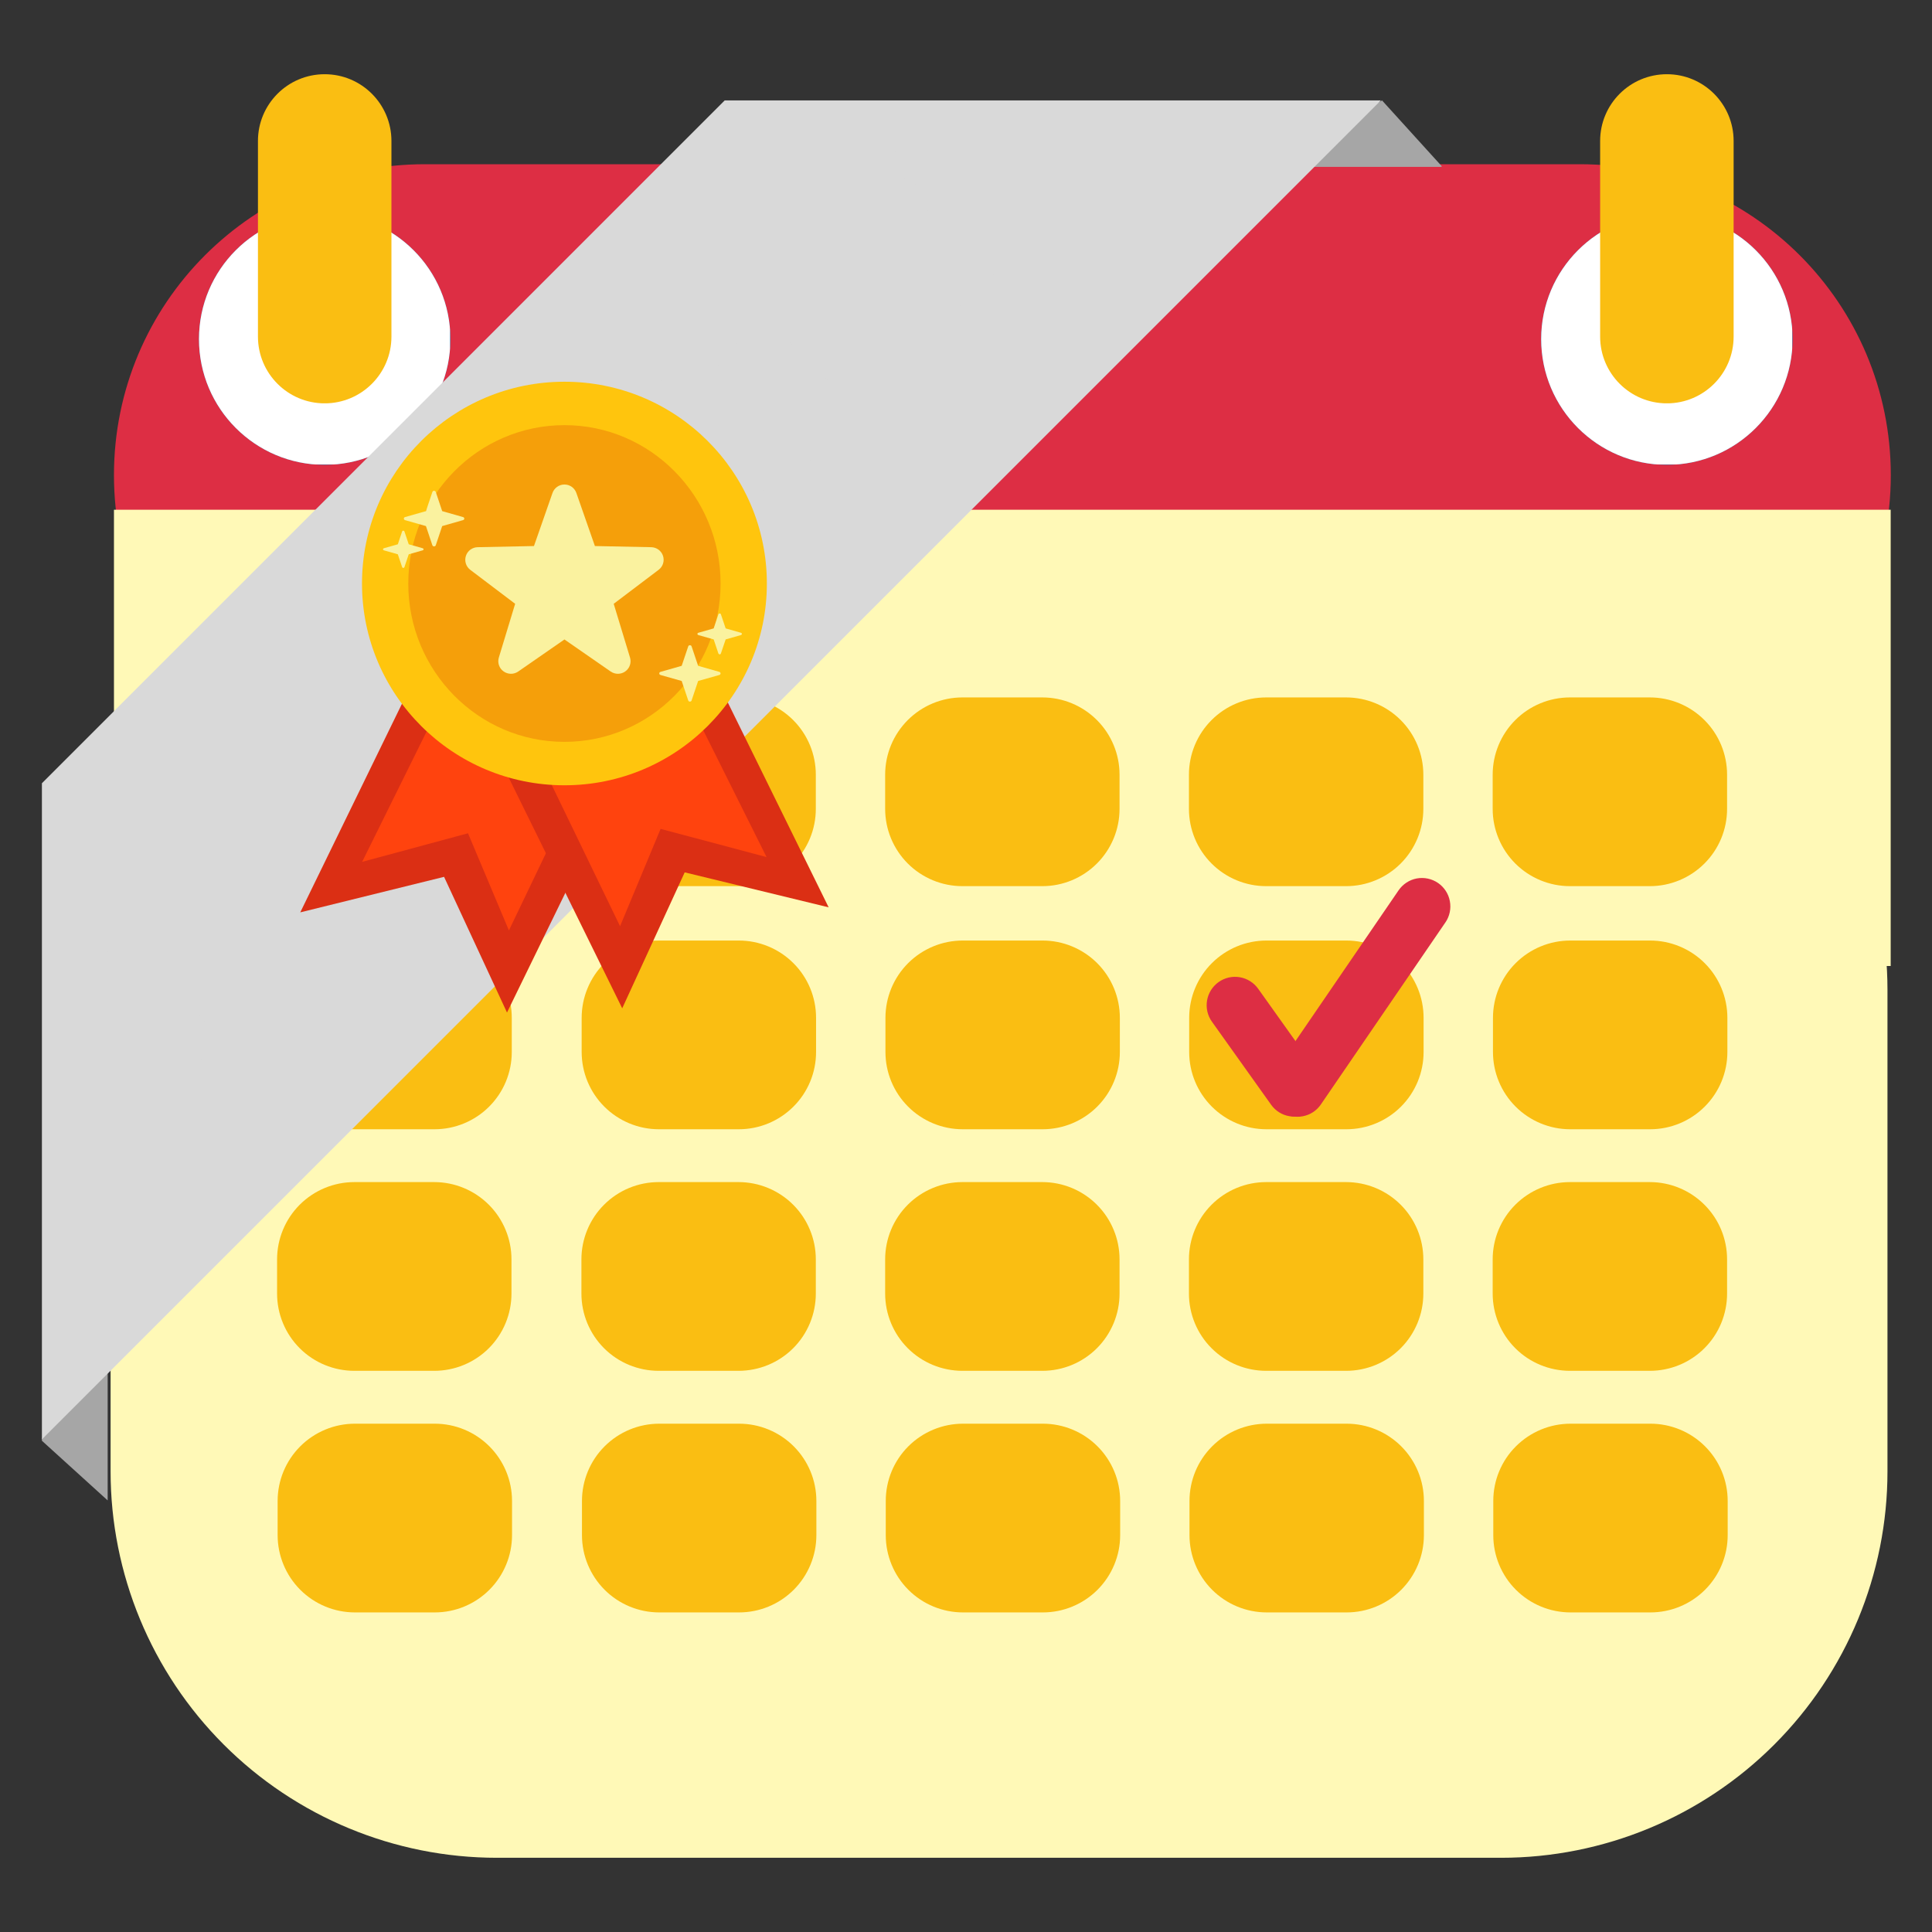 <svg xmlns="http://www.w3.org/2000/svg" xmlns:xlink="http://www.w3.org/1999/xlink" width="200" zoomAndPan="magnify" viewBox="0 0 150 150" height="200" preserveAspectRatio="xMidYMid meet" version="1.0"><rect x="0" y="0" width="150" height="150" fill="#333333" stroke="none"/><defs><clipPath id="2986001ef1"><path d="M 8.586 46.859 L 146.664 46.859 L 146.664 144.238 L 8.586 144.238 Z M 8.586 46.859 " clip-rule="nonzero"/></clipPath><clipPath id="7ee55ec443"><path d="M 38.586 46.859 L 116.543 46.859 C 124.496 46.859 132.129 50.02 137.754 55.648 C 143.379 61.273 146.543 68.902 146.543 76.859 L 146.543 114.238 C 146.543 122.195 143.379 129.824 137.754 135.449 C 132.129 141.078 124.496 144.238 116.543 144.238 L 38.586 144.238 C 30.629 144.238 23 141.078 17.371 135.449 C 11.746 129.824 8.586 122.195 8.586 114.238 L 8.586 76.859 C 8.586 68.902 11.746 61.273 17.371 55.648 C 23 50.02 30.629 46.859 38.586 46.859 Z M 38.586 46.859 " clip-rule="nonzero"/></clipPath><clipPath id="1407ad6494"><path d="M 8.848 12.75 L 146.871 12.75 L 146.871 61.02 L 8.848 61.02 Z M 8.848 12.75 " clip-rule="nonzero"/></clipPath><clipPath id="ae80fae136"><path d="M 32.98 12.75 L 122.664 12.75 C 135.996 12.75 146.801 23.555 146.801 36.887 C 146.801 50.215 135.996 61.02 122.664 61.02 L 32.98 61.02 C 19.652 61.02 8.848 50.215 8.848 36.887 C 8.848 23.555 19.652 12.75 32.98 12.75 Z M 32.98 12.75 " clip-rule="nonzero"/></clipPath><clipPath id="79b377c4db"><path d="M 8.848 39.578 L 146.801 39.578 L 146.801 75 L 8.848 75 Z M 8.848 39.578 " clip-rule="nonzero"/></clipPath><clipPath id="276cf548ed"><path d="M 15.449 16.57 L 34.969 16.57 L 34.969 36.09 L 15.449 36.09 Z M 15.449 16.57 " clip-rule="nonzero"/></clipPath><clipPath id="17377e8f98"><path d="M 25.207 16.57 C 19.816 16.57 15.449 20.938 15.449 26.328 C 15.449 31.719 19.816 36.09 25.207 36.09 C 30.598 36.09 34.969 31.719 34.969 26.328 C 34.969 20.938 30.598 16.57 25.207 16.57 Z M 25.207 16.57 " clip-rule="nonzero"/></clipPath><clipPath id="c31f5c20b1"><path d="M 15.449 16.57 L 34.938 16.57 L 34.938 36.059 L 15.449 36.059 Z M 15.449 16.57 " clip-rule="nonzero"/></clipPath><clipPath id="a19da0630a"><path d="M 25.207 16.57 C 19.816 16.57 15.449 20.938 15.449 26.328 C 15.449 31.719 19.816 36.09 25.207 36.09 C 30.598 36.09 34.969 31.719 34.969 26.328 C 34.969 20.938 30.598 16.57 25.207 16.57 Z M 25.207 16.57 " clip-rule="nonzero"/></clipPath><clipPath id="41eeebcea4"><path d="M 119.656 16.57 L 139.176 16.57 L 139.176 36.09 L 119.656 36.09 Z M 119.656 16.57 " clip-rule="nonzero"/></clipPath><clipPath id="42b2256cd4"><path d="M 129.418 16.57 C 124.027 16.57 119.656 20.938 119.656 26.328 C 119.656 31.719 124.027 36.09 129.418 36.09 C 134.809 36.09 139.176 31.719 139.176 26.328 C 139.176 20.938 134.809 16.57 129.418 16.57 Z M 129.418 16.57 " clip-rule="nonzero"/></clipPath><clipPath id="b15c5a40d5"><path d="M 119.656 16.57 L 139.145 16.57 L 139.145 36.059 L 119.656 36.059 Z M 119.656 16.57 " clip-rule="nonzero"/></clipPath><clipPath id="930897999c"><path d="M 129.418 16.57 C 124.027 16.57 119.656 20.938 119.656 26.328 C 119.656 31.719 124.027 36.09 129.418 36.09 C 134.809 36.09 139.176 31.719 139.176 26.328 C 139.176 20.938 134.809 16.57 129.418 16.57 Z M 129.418 16.57 " clip-rule="nonzero"/></clipPath><clipPath id="0fc01e679e"><path d="M 21.512 54.148 L 39.711 54.148 L 39.711 68.801 L 21.512 68.801 Z M 21.512 54.148 " clip-rule="nonzero"/></clipPath><clipPath id="9962213d5e"><path d="M 27.512 54.148 L 33.711 54.148 C 35.301 54.148 36.828 54.781 37.953 55.906 C 39.078 57.031 39.711 58.555 39.711 60.148 L 39.711 62.801 C 39.711 64.391 39.078 65.918 37.953 67.043 C 36.828 68.168 35.301 68.801 33.711 68.801 L 27.512 68.801 C 25.922 68.801 24.395 68.168 23.27 67.043 C 22.145 65.918 21.512 64.391 21.512 62.801 L 21.512 60.148 C 21.512 58.555 22.145 57.031 23.27 55.906 C 24.395 54.781 25.922 54.148 27.512 54.148 Z M 27.512 54.148 " clip-rule="nonzero"/></clipPath><clipPath id="7551674060"><path d="M 45.141 54.148 L 63.34 54.148 L 63.34 68.801 L 45.141 68.801 Z M 45.141 54.148 " clip-rule="nonzero"/></clipPath><clipPath id="5405f0b010"><path d="M 51.141 54.148 L 57.34 54.148 C 58.93 54.148 60.457 54.781 61.582 55.906 C 62.707 57.031 63.34 58.555 63.34 60.148 L 63.34 62.801 C 63.34 64.391 62.707 65.918 61.582 67.043 C 60.457 68.168 58.93 68.801 57.34 68.801 L 51.141 68.801 C 49.547 68.801 48.023 68.168 46.898 67.043 C 45.773 65.918 45.141 64.391 45.141 62.801 L 45.141 60.148 C 45.141 58.555 45.773 57.031 46.898 55.906 C 48.023 54.781 49.547 54.148 51.141 54.148 Z M 51.141 54.148 " clip-rule="nonzero"/></clipPath><clipPath id="5fe1a493b5"><path d="M 68.723 54.148 L 86.926 54.148 L 86.926 68.801 L 68.723 68.801 Z M 68.723 54.148 " clip-rule="nonzero"/></clipPath><clipPath id="89e29a19dc"><path d="M 74.723 54.148 L 80.922 54.148 C 82.516 54.148 84.039 54.781 85.164 55.906 C 86.289 57.031 86.922 58.555 86.922 60.148 L 86.922 62.801 C 86.922 64.391 86.289 65.918 85.164 67.043 C 84.039 68.168 82.516 68.801 80.922 68.801 L 74.723 68.801 C 73.133 68.801 71.605 68.168 70.48 67.043 C 69.355 65.918 68.723 64.391 68.723 62.801 L 68.723 60.148 C 68.723 58.555 69.355 57.031 70.48 55.906 C 71.605 54.781 73.133 54.148 74.723 54.148 Z M 74.723 54.148 " clip-rule="nonzero"/></clipPath><clipPath id="7fa526fa8c"><path d="M 92.309 54.148 L 110.508 54.148 L 110.508 68.801 L 92.309 68.801 Z M 92.309 54.148 " clip-rule="nonzero"/></clipPath><clipPath id="4eefa53ca8"><path d="M 98.309 54.148 L 104.508 54.148 C 106.098 54.148 107.625 54.781 108.75 55.906 C 109.875 57.031 110.508 58.555 110.508 60.148 L 110.508 62.801 C 110.508 64.391 109.875 65.918 108.75 67.043 C 107.625 68.168 106.098 68.801 104.508 68.801 L 98.309 68.801 C 96.715 68.801 95.191 68.168 94.066 67.043 C 92.941 65.918 92.309 64.391 92.309 62.801 L 92.309 60.148 C 92.309 58.555 92.941 57.031 94.066 55.906 C 95.191 54.781 96.715 54.148 98.309 54.148 Z M 98.309 54.148 " clip-rule="nonzero"/></clipPath><clipPath id="d1c807dae7"><path d="M 115.891 54.148 L 134.094 54.148 L 134.094 68.801 L 115.891 68.801 Z M 115.891 54.148 " clip-rule="nonzero"/></clipPath><clipPath id="9e015bf139"><path d="M 121.891 54.148 L 128.09 54.148 C 129.684 54.148 131.207 54.781 132.332 55.906 C 133.461 57.031 134.09 58.555 134.09 60.148 L 134.09 62.801 C 134.09 64.391 133.461 65.918 132.332 67.043 C 131.207 68.168 129.684 68.801 128.09 68.801 L 121.891 68.801 C 120.301 68.801 118.773 68.168 117.648 67.043 C 116.523 65.918 115.891 64.391 115.891 62.801 L 115.891 60.148 C 115.891 58.555 116.523 57.031 117.648 55.906 C 118.773 54.781 120.301 54.148 121.891 54.148 Z M 121.891 54.148 " clip-rule="nonzero"/></clipPath><clipPath id="672dc4c440"><path d="M 21.535 73.023 L 39.734 73.023 L 39.734 87.676 L 21.535 87.676 Z M 21.535 73.023 " clip-rule="nonzero"/></clipPath><clipPath id="03ac0d55fb"><path d="M 27.535 73.023 L 33.734 73.023 C 35.324 73.023 36.852 73.656 37.977 74.781 C 39.102 75.906 39.734 77.434 39.734 79.023 L 39.734 81.676 C 39.734 83.27 39.102 84.793 37.977 85.918 C 36.852 87.043 35.324 87.676 33.734 87.676 L 27.535 87.676 C 25.941 87.676 24.418 87.043 23.289 85.918 C 22.164 84.793 21.535 83.27 21.535 81.676 L 21.535 79.023 C 21.535 77.434 22.164 75.906 23.289 74.781 C 24.418 73.656 25.941 73.023 27.535 73.023 Z M 27.535 73.023 " clip-rule="nonzero"/></clipPath><clipPath id="71f7b54f99"><path d="M 45.16 73.023 L 63.363 73.023 L 63.363 87.676 L 45.16 87.676 Z M 45.16 73.023 " clip-rule="nonzero"/></clipPath><clipPath id="d1a907e906"><path d="M 51.16 73.023 L 57.359 73.023 C 58.953 73.023 60.477 73.656 61.602 74.781 C 62.73 75.906 63.359 77.434 63.359 79.023 L 63.359 81.676 C 63.359 83.27 62.73 84.793 61.602 85.918 C 60.477 87.043 58.953 87.676 57.359 87.676 L 51.16 87.676 C 49.57 87.676 48.043 87.043 46.918 85.918 C 45.793 84.793 45.16 83.27 45.16 81.676 L 45.16 79.023 C 45.16 77.434 45.793 75.906 46.918 74.781 C 48.043 73.656 49.57 73.023 51.16 73.023 Z M 51.16 73.023 " clip-rule="nonzero"/></clipPath><clipPath id="b04ba0d360"><path d="M 68.746 73.023 L 86.945 73.023 L 86.945 87.676 L 68.746 87.676 Z M 68.746 73.023 " clip-rule="nonzero"/></clipPath><clipPath id="fa7d0594bf"><path d="M 74.746 73.023 L 80.945 73.023 C 82.535 73.023 84.062 73.656 85.188 74.781 C 86.312 75.906 86.945 77.434 86.945 79.023 L 86.945 81.676 C 86.945 83.27 86.312 84.793 85.188 85.918 C 84.062 87.043 82.535 87.676 80.945 87.676 L 74.746 87.676 C 73.156 87.676 71.629 87.043 70.504 85.918 C 69.379 84.793 68.746 83.27 68.746 81.676 L 68.746 79.023 C 68.746 77.434 69.379 75.906 70.504 74.781 C 71.629 73.656 73.156 73.023 74.746 73.023 Z M 74.746 73.023 " clip-rule="nonzero"/></clipPath><clipPath id="f0cfb35c20"><path d="M 92.328 73.023 L 110.531 73.023 L 110.531 87.676 L 92.328 87.676 Z M 92.328 73.023 " clip-rule="nonzero"/></clipPath><clipPath id="5feeb23ecb"><path d="M 98.328 73.023 L 104.527 73.023 C 106.121 73.023 107.648 73.656 108.773 74.781 C 109.898 75.906 110.527 77.434 110.527 79.023 L 110.527 81.676 C 110.527 83.27 109.898 84.793 108.773 85.918 C 107.648 87.043 106.121 87.676 104.527 87.676 L 98.328 87.676 C 96.738 87.676 95.211 87.043 94.086 85.918 C 92.961 84.793 92.328 83.27 92.328 81.676 L 92.328 79.023 C 92.328 77.434 92.961 75.906 94.086 74.781 C 95.211 73.656 96.738 73.023 98.328 73.023 Z M 98.328 73.023 " clip-rule="nonzero"/></clipPath><clipPath id="0167fe8b83"><path d="M 115.914 73.023 L 134.113 73.023 L 134.113 87.676 L 115.914 87.676 Z M 115.914 73.023 " clip-rule="nonzero"/></clipPath><clipPath id="4b276c9237"><path d="M 121.914 73.023 L 128.113 73.023 C 129.703 73.023 131.23 73.656 132.355 74.781 C 133.48 75.906 134.113 77.434 134.113 79.023 L 134.113 81.676 C 134.113 83.27 133.48 84.793 132.355 85.918 C 131.23 87.043 129.703 87.676 128.113 87.676 L 121.914 87.676 C 120.324 87.676 118.797 87.043 117.672 85.918 C 116.547 84.793 115.914 83.27 115.914 81.676 L 115.914 79.023 C 115.914 77.434 116.547 75.906 117.672 74.781 C 118.797 73.656 120.324 73.023 121.914 73.023 Z M 121.914 73.023 " clip-rule="nonzero"/></clipPath><clipPath id="07c15c62c8"><path d="M 21.512 91.777 L 39.711 91.777 L 39.711 106.43 L 21.512 106.43 Z M 21.512 91.777 " clip-rule="nonzero"/></clipPath><clipPath id="e00e4298e0"><path d="M 27.512 91.777 L 33.711 91.777 C 35.301 91.777 36.828 92.41 37.953 93.535 C 39.078 94.66 39.711 96.188 39.711 97.777 L 39.711 100.43 C 39.711 102.023 39.078 103.551 37.953 104.676 C 36.828 105.801 35.301 106.43 33.711 106.43 L 27.512 106.43 C 25.922 106.43 24.395 105.801 23.27 104.676 C 22.145 103.551 21.512 102.023 21.512 100.43 L 21.512 97.777 C 21.512 96.188 22.145 94.66 23.27 93.535 C 24.395 92.41 25.922 91.777 27.512 91.777 Z M 27.512 91.777 " clip-rule="nonzero"/></clipPath><clipPath id="3d58013532"><path d="M 45.141 91.777 L 63.34 91.777 L 63.34 106.43 L 45.141 106.43 Z M 45.141 91.777 " clip-rule="nonzero"/></clipPath><clipPath id="b137f1dca9"><path d="M 51.141 91.777 L 57.34 91.777 C 58.93 91.777 60.457 92.41 61.582 93.535 C 62.707 94.66 63.34 96.188 63.34 97.777 L 63.34 100.43 C 63.34 102.023 62.707 103.551 61.582 104.676 C 60.457 105.801 58.93 106.43 57.34 106.43 L 51.141 106.43 C 49.547 106.43 48.023 105.801 46.898 104.676 C 45.773 103.551 45.141 102.023 45.141 100.43 L 45.141 97.777 C 45.141 96.188 45.773 94.66 46.898 93.535 C 48.023 92.41 49.547 91.777 51.141 91.777 Z M 51.141 91.777 " clip-rule="nonzero"/></clipPath><clipPath id="a76548f070"><path d="M 68.723 91.777 L 86.926 91.777 L 86.926 106.43 L 68.723 106.43 Z M 68.723 91.777 " clip-rule="nonzero"/></clipPath><clipPath id="0ac39486b0"><path d="M 74.723 91.777 L 80.922 91.777 C 82.516 91.777 84.039 92.41 85.164 93.535 C 86.289 94.66 86.922 96.188 86.922 97.777 L 86.922 100.43 C 86.922 102.023 86.289 103.551 85.164 104.676 C 84.039 105.801 82.516 106.43 80.922 106.43 L 74.723 106.43 C 73.133 106.43 71.605 105.801 70.48 104.676 C 69.355 103.551 68.723 102.023 68.723 100.43 L 68.723 97.777 C 68.723 96.188 69.355 94.66 70.48 93.535 C 71.605 92.41 73.133 91.777 74.723 91.777 Z M 74.723 91.777 " clip-rule="nonzero"/></clipPath><clipPath id="cbfcf69e88"><path d="M 92.309 91.777 L 110.508 91.777 L 110.508 106.43 L 92.309 106.43 Z M 92.309 91.777 " clip-rule="nonzero"/></clipPath><clipPath id="0ced4e3a90"><path d="M 98.309 91.777 L 104.508 91.777 C 106.098 91.777 107.625 92.41 108.75 93.535 C 109.875 94.66 110.508 96.188 110.508 97.777 L 110.508 100.43 C 110.508 102.023 109.875 103.551 108.75 104.676 C 107.625 105.801 106.098 106.43 104.508 106.43 L 98.309 106.43 C 96.715 106.43 95.191 105.801 94.066 104.676 C 92.941 103.551 92.309 102.023 92.309 100.43 L 92.309 97.777 C 92.309 96.188 92.941 94.66 94.066 93.535 C 95.191 92.41 96.715 91.777 98.309 91.777 Z M 98.309 91.777 " clip-rule="nonzero"/></clipPath><clipPath id="d18b45e053"><path d="M 115.891 91.777 L 134.094 91.777 L 134.094 106.43 L 115.891 106.43 Z M 115.891 91.777 " clip-rule="nonzero"/></clipPath><clipPath id="bc303309f7"><path d="M 121.891 91.777 L 128.09 91.777 C 129.684 91.777 131.207 92.41 132.332 93.535 C 133.461 94.66 134.09 96.188 134.09 97.777 L 134.09 100.43 C 134.09 102.023 133.461 103.551 132.332 104.676 C 131.207 105.801 129.684 106.43 128.09 106.43 L 121.891 106.43 C 120.301 106.43 118.773 105.801 117.648 104.676 C 116.523 103.551 115.891 102.023 115.891 100.43 L 115.891 97.777 C 115.891 96.188 116.523 94.66 117.648 93.535 C 118.773 92.41 120.301 91.777 121.891 91.777 Z M 121.891 91.777 " clip-rule="nonzero"/></clipPath><clipPath id="b890f63bea"><path d="M 21.555 110.535 L 39.758 110.535 L 39.758 125.188 L 21.555 125.188 Z M 21.555 110.535 " clip-rule="nonzero"/></clipPath><clipPath id="caf3148ea6"><path d="M 27.555 110.535 L 33.754 110.535 C 35.348 110.535 36.871 111.168 37.996 112.293 C 39.121 113.418 39.754 114.941 39.754 116.535 L 39.754 119.188 C 39.754 120.777 39.121 122.305 37.996 123.43 C 36.871 124.555 35.348 125.188 33.754 125.188 L 27.555 125.188 C 25.965 125.188 24.438 124.555 23.312 123.43 C 22.188 122.305 21.555 120.777 21.555 119.188 L 21.555 116.535 C 21.555 114.941 22.188 113.418 23.312 112.293 C 24.438 111.168 25.965 110.535 27.555 110.535 Z M 27.555 110.535 " clip-rule="nonzero"/></clipPath><clipPath id="2d663fdced"><path d="M 45.184 110.535 L 63.383 110.535 L 63.383 125.188 L 45.184 125.188 Z M 45.184 110.535 " clip-rule="nonzero"/></clipPath><clipPath id="46133fda0c"><path d="M 51.184 110.535 L 57.383 110.535 C 58.973 110.535 60.5 111.168 61.625 112.293 C 62.75 113.418 63.383 114.941 63.383 116.535 L 63.383 119.188 C 63.383 120.777 62.75 122.305 61.625 123.43 C 60.5 124.555 58.973 125.188 57.383 125.188 L 51.184 125.188 C 49.594 125.188 48.066 124.555 46.941 123.43 C 45.816 122.305 45.184 120.777 45.184 119.188 L 45.184 116.535 C 45.184 114.941 45.816 113.418 46.941 112.293 C 48.066 111.168 49.594 110.535 51.184 110.535 Z M 51.184 110.535 " clip-rule="nonzero"/></clipPath><clipPath id="6f650fc7c5"><path d="M 68.77 110.535 L 86.969 110.535 L 86.969 125.188 L 68.77 125.188 Z M 68.77 110.535 " clip-rule="nonzero"/></clipPath><clipPath id="d836934907"><path d="M 74.77 110.535 L 80.969 110.535 C 82.559 110.535 84.086 111.168 85.211 112.293 C 86.336 113.418 86.969 114.941 86.969 116.535 L 86.969 119.188 C 86.969 120.777 86.336 122.305 85.211 123.43 C 84.086 124.555 82.559 125.188 80.969 125.188 L 74.77 125.188 C 73.176 125.188 71.648 124.555 70.523 123.43 C 69.398 122.305 68.77 120.777 68.77 119.188 L 68.77 116.535 C 68.77 114.941 69.398 113.418 70.523 112.293 C 71.648 111.168 73.176 110.535 74.77 110.535 Z M 74.77 110.535 " clip-rule="nonzero"/></clipPath><clipPath id="7fe6f437b8"><path d="M 92.352 110.535 L 110.555 110.535 L 110.555 125.188 L 92.352 125.188 Z M 92.352 110.535 " clip-rule="nonzero"/></clipPath><clipPath id="de5fb04551"><path d="M 98.352 110.535 L 104.551 110.535 C 106.141 110.535 107.668 111.168 108.793 112.293 C 109.918 113.418 110.551 114.941 110.551 116.535 L 110.551 119.188 C 110.551 120.777 109.918 122.305 108.793 123.43 C 107.668 124.555 106.141 125.188 104.551 125.188 L 98.352 125.188 C 96.762 125.188 95.234 124.555 94.109 123.43 C 92.984 122.305 92.352 120.777 92.352 119.188 L 92.352 116.535 C 92.352 114.941 92.984 113.418 94.109 112.293 C 95.234 111.168 96.762 110.535 98.352 110.535 Z M 98.352 110.535 " clip-rule="nonzero"/></clipPath><clipPath id="a92635d9d4"><path d="M 115.938 110.535 L 134.137 110.535 L 134.137 125.188 L 115.938 125.188 Z M 115.938 110.535 " clip-rule="nonzero"/></clipPath><clipPath id="4671d173e1"><path d="M 121.938 110.535 L 128.137 110.535 C 129.727 110.535 131.254 111.168 132.379 112.293 C 133.504 113.418 134.137 114.941 134.137 116.535 L 134.137 119.188 C 134.137 120.777 133.504 122.305 132.379 123.43 C 131.254 124.555 129.727 125.188 128.137 125.188 L 121.938 125.188 C 120.344 125.188 118.82 124.555 117.695 123.43 C 116.566 122.305 115.938 120.777 115.938 119.188 L 115.938 116.535 C 115.938 114.941 116.566 113.418 117.695 112.293 C 118.82 111.168 120.344 110.535 121.938 110.535 Z M 121.938 110.535 " clip-rule="nonzero"/></clipPath><clipPath id="8d2c010ed3"><path d="M 124.234 5.762 L 134.598 5.762 L 134.598 31.352 L 124.234 31.352 Z M 124.234 5.762 " clip-rule="nonzero"/></clipPath><clipPath id="db7264340b"><path d="M 129.418 5.762 C 132.277 5.762 134.598 8.082 134.598 10.945 L 134.598 26.133 C 134.598 28.996 132.277 31.316 129.418 31.316 C 126.555 31.316 124.234 28.996 124.234 26.133 L 124.234 10.945 C 124.234 8.082 126.555 5.762 129.418 5.762 Z M 129.418 5.762 " clip-rule="nonzero"/></clipPath><clipPath id="efa60f1850"><path d="M 20.027 5.762 L 30.391 5.762 L 30.391 31.352 L 20.027 31.352 Z M 20.027 5.762 " clip-rule="nonzero"/></clipPath><clipPath id="f9baa31dd8"><path d="M 25.207 5.762 C 28.07 5.762 30.391 8.082 30.391 10.945 L 30.391 26.133 C 30.391 28.996 28.07 31.316 25.207 31.316 C 22.348 31.316 20.027 28.996 20.027 26.133 L 20.027 10.945 C 20.027 8.082 22.348 5.762 25.207 5.762 Z M 25.207 5.762 " clip-rule="nonzero"/></clipPath><clipPath id="bbd4106b1f"><path d="M 98 68 L 113 68 L 113 87 L 98 87 Z M 98 68 " clip-rule="nonzero"/></clipPath><clipPath id="fcee176e11"><path d="M 109.828 67.309 L 113.465 69.797 L 101.305 87.578 L 97.664 85.09 Z M 109.828 67.309 " clip-rule="nonzero"/></clipPath><clipPath id="8a7ce1e6a1"><path d="M 111.645 68.551 C 112.129 68.883 112.461 69.391 112.566 69.965 C 112.676 70.539 112.551 71.133 112.223 71.617 L 102.555 85.746 C 102.227 86.23 101.719 86.562 101.141 86.668 C 100.566 86.777 99.973 86.652 99.492 86.32 C 99.008 85.992 98.676 85.484 98.57 84.91 C 98.461 84.336 98.586 83.742 98.918 83.258 L 108.582 69.129 C 108.914 68.645 109.422 68.312 109.996 68.203 C 110.57 68.098 111.164 68.223 111.645 68.551 Z M 111.645 68.551 " clip-rule="nonzero"/></clipPath><clipPath id="3c89a75bfd"><path d="M 93 75 L 103 75 L 103 87 L 93 87 Z M 93 75 " clip-rule="nonzero"/></clipPath><clipPath id="869eb7ebf5"><path d="M 92.812 77.527 L 96.406 74.969 L 103.559 85.012 L 99.969 87.57 Z M 92.812 77.527 " clip-rule="nonzero"/></clipPath><clipPath id="8f8dac665d"><path d="M 94.609 76.25 C 95.086 75.91 95.676 75.773 96.254 75.871 C 96.828 75.969 97.344 76.289 97.684 76.766 L 102.277 83.211 C 102.617 83.688 102.754 84.281 102.656 84.855 C 102.559 85.434 102.238 85.949 101.762 86.285 C 101.285 86.625 100.695 86.762 100.117 86.664 C 99.539 86.57 99.027 86.246 98.688 85.77 L 94.094 79.324 C 93.754 78.848 93.617 78.254 93.715 77.68 C 93.812 77.102 94.133 76.59 94.609 76.25 Z M 94.609 76.25 " clip-rule="nonzero"/></clipPath><clipPath id="97ef0eb16c"><path d="M 3.254 7.754 L 111.926 7.754 L 111.926 116.484 L 3.254 116.484 Z M 3.254 7.754 " clip-rule="nonzero"/></clipPath><clipPath id="e9ceb49c6b"><path d="M 3.254 7.754 L 108 7.754 L 108 112 L 3.254 112 Z M 3.254 7.754 " clip-rule="nonzero"/></clipPath><clipPath id="46b26b0a04"><path d="M 23.305 48 L 51 48 L 51 78.617 L 23.305 78.617 Z M 23.305 48 " clip-rule="nonzero"/></clipPath><clipPath id="5857d79d47"><path d="M 37 48 L 64.336 48 L 64.336 78.617 L 37 78.617 Z M 37 48 " clip-rule="nonzero"/></clipPath><clipPath id="069ba16dd2"><path d="M 28 29.637 L 60 29.637 L 60 61 L 28 61 Z M 28 29.637 " clip-rule="nonzero"/></clipPath></defs><g clip-path="url(#2986001ef1)"><g clip-path="url(#7ee55ec443)"><path fill="#fff9b7" d="M 8.586 46.859 L 146.664 46.859 L 146.664 144.238 L 8.586 144.238 Z M 8.586 46.859 " fill-opacity="1" fill-rule="nonzero"/></g></g><g clip-path="url(#1407ad6494)"><g clip-path="url(#ae80fae136)"><path fill="#dd2e44" d="M 8.848 12.75 L 146.871 12.75 L 146.871 61.02 L 8.848 61.02 Z M 8.848 12.75 " fill-opacity="1" fill-rule="nonzero"/></g></g><g clip-path="url(#79b377c4db)"><path fill="#fff9b7" d="M 8.848 39.578 L 146.793 39.578 L 146.793 75 L 8.848 75 Z M 8.848 39.578 " fill-opacity="1" fill-rule="nonzero"/></g><g clip-path="url(#276cf548ed)"><g clip-path="url(#17377e8f98)"><path fill="#2a81b9" d="M 15.449 16.57 L 34.969 16.57 L 34.969 36.09 L 15.449 36.09 Z M 15.449 16.57 " fill-opacity="1" fill-rule="nonzero"/></g></g><g clip-path="url(#c31f5c20b1)"><g clip-path="url(#a19da0630a)"><path stroke-linecap="butt" transform="matrix(0.256, 0, 0, 0.256, 15.448, 16.569)" fill="none" stroke-linejoin="miter" d="M 38.058 0.006 C 17.037 0.006 0.006 17.037 0.006 38.058 C 0.006 59.079 17.037 76.125 38.058 76.125 C 59.079 76.125 76.125 59.079 76.125 38.058 C 76.125 17.037 59.079 0.006 38.058 0.006 Z M 38.058 0.006 " stroke="#ffffff" stroke-width="111.14" stroke-opacity="1" stroke-miterlimit="4"/></g></g><g clip-path="url(#41eeebcea4)"><g clip-path="url(#42b2256cd4)"><path fill="#2a81b9" d="M 119.656 16.57 L 139.176 16.57 L 139.176 36.09 L 119.656 36.09 Z M 119.656 16.57 " fill-opacity="1" fill-rule="nonzero"/></g></g><g clip-path="url(#b15c5a40d5)"><g clip-path="url(#930897999c)"><path stroke-linecap="butt" transform="matrix(0.256, 0, 0, 0.256, 119.656, 16.569)" fill="none" stroke-linejoin="miter" d="M 38.069 0.006 C 17.048 0.006 0.002 17.037 0.002 38.058 C 0.002 59.079 17.048 76.125 38.069 76.125 C 59.091 76.125 76.121 59.079 76.121 38.058 C 76.121 17.037 59.091 0.006 38.069 0.006 Z M 38.069 0.006 " stroke="#ffffff" stroke-width="111.14" stroke-opacity="1" stroke-miterlimit="4"/></g></g><g clip-path="url(#0fc01e679e)"><g clip-path="url(#9962213d5e)"><path fill="#fabe12" d="M 21.512 54.148 L 39.711 54.148 L 39.711 68.801 L 21.512 68.801 Z M 21.512 54.148 " fill-opacity="1" fill-rule="nonzero"/></g></g><g clip-path="url(#7551674060)"><g clip-path="url(#5405f0b010)"><path fill="#fabe12" d="M 45.141 54.148 L 63.34 54.148 L 63.34 68.801 L 45.141 68.801 Z M 45.141 54.148 " fill-opacity="1" fill-rule="nonzero"/></g></g><g clip-path="url(#5fe1a493b5)"><g clip-path="url(#89e29a19dc)"><path fill="#fabe12" d="M 68.723 54.148 L 86.926 54.148 L 86.926 68.801 L 68.723 68.801 Z M 68.723 54.148 " fill-opacity="1" fill-rule="nonzero"/></g></g><g clip-path="url(#7fa526fa8c)"><g clip-path="url(#4eefa53ca8)"><path fill="#fabe12" d="M 92.309 54.148 L 110.508 54.148 L 110.508 68.801 L 92.309 68.801 Z M 92.309 54.148 " fill-opacity="1" fill-rule="nonzero"/></g></g><g clip-path="url(#d1c807dae7)"><g clip-path="url(#9e015bf139)"><path fill="#fabe12" d="M 115.891 54.148 L 134.094 54.148 L 134.094 68.801 L 115.891 68.801 Z M 115.891 54.148 " fill-opacity="1" fill-rule="nonzero"/></g></g><g clip-path="url(#672dc4c440)"><g clip-path="url(#03ac0d55fb)"><path fill="#fabe12" d="M 21.535 73.023 L 39.734 73.023 L 39.734 87.676 L 21.535 87.676 Z M 21.535 73.023 " fill-opacity="1" fill-rule="nonzero"/></g></g><g clip-path="url(#71f7b54f99)"><g clip-path="url(#d1a907e906)"><path fill="#fabe12" d="M 45.16 73.023 L 63.363 73.023 L 63.363 87.676 L 45.16 87.676 Z M 45.16 73.023 " fill-opacity="1" fill-rule="nonzero"/></g></g><g clip-path="url(#b04ba0d360)"><g clip-path="url(#fa7d0594bf)"><path fill="#fabe12" d="M 68.746 73.023 L 86.945 73.023 L 86.945 87.676 L 68.746 87.676 Z M 68.746 73.023 " fill-opacity="1" fill-rule="nonzero"/></g></g><g clip-path="url(#f0cfb35c20)"><g clip-path="url(#5feeb23ecb)"><path fill="#fabe12" d="M 92.328 73.023 L 110.531 73.023 L 110.531 87.676 L 92.328 87.676 Z M 92.328 73.023 " fill-opacity="1" fill-rule="nonzero"/></g></g><g clip-path="url(#0167fe8b83)"><g clip-path="url(#4b276c9237)"><path fill="#fabe12" d="M 115.914 73.023 L 134.113 73.023 L 134.113 87.676 L 115.914 87.676 Z M 115.914 73.023 " fill-opacity="1" fill-rule="nonzero"/></g></g><g clip-path="url(#07c15c62c8)"><g clip-path="url(#e00e4298e0)"><path fill="#fabe12" d="M 21.512 91.777 L 39.711 91.777 L 39.711 106.43 L 21.512 106.43 Z M 21.512 91.777 " fill-opacity="1" fill-rule="nonzero"/></g></g><g clip-path="url(#3d58013532)"><g clip-path="url(#b137f1dca9)"><path fill="#fabe12" d="M 45.141 91.777 L 63.34 91.777 L 63.34 106.43 L 45.141 106.43 Z M 45.141 91.777 " fill-opacity="1" fill-rule="nonzero"/></g></g><g clip-path="url(#a76548f070)"><g clip-path="url(#0ac39486b0)"><path fill="#fabe12" d="M 68.723 91.777 L 86.926 91.777 L 86.926 106.43 L 68.723 106.43 Z M 68.723 91.777 " fill-opacity="1" fill-rule="nonzero"/></g></g><g clip-path="url(#cbfcf69e88)"><g clip-path="url(#0ced4e3a90)"><path fill="#fabe12" d="M 92.309 91.777 L 110.508 91.777 L 110.508 106.43 L 92.309 106.43 Z M 92.309 91.777 " fill-opacity="1" fill-rule="nonzero"/></g></g><g clip-path="url(#d18b45e053)"><g clip-path="url(#bc303309f7)"><path fill="#fabe12" d="M 115.891 91.777 L 134.094 91.777 L 134.094 106.43 L 115.891 106.43 Z M 115.891 91.777 " fill-opacity="1" fill-rule="nonzero"/></g></g><g clip-path="url(#b890f63bea)"><g clip-path="url(#caf3148ea6)"><path fill="#fabe12" d="M 21.555 110.535 L 39.758 110.535 L 39.758 125.188 L 21.555 125.188 Z M 21.555 110.535 " fill-opacity="1" fill-rule="nonzero"/></g></g><g clip-path="url(#2d663fdced)"><g clip-path="url(#46133fda0c)"><path fill="#fabe12" d="M 45.184 110.535 L 63.383 110.535 L 63.383 125.188 L 45.184 125.188 Z M 45.184 110.535 " fill-opacity="1" fill-rule="nonzero"/></g></g><g clip-path="url(#6f650fc7c5)"><g clip-path="url(#d836934907)"><path fill="#fabe12" d="M 68.77 110.535 L 86.969 110.535 L 86.969 125.188 L 68.77 125.188 Z M 68.77 110.535 " fill-opacity="1" fill-rule="nonzero"/></g></g><g clip-path="url(#7fe6f437b8)"><g clip-path="url(#de5fb04551)"><path fill="#fabe12" d="M 92.352 110.535 L 110.555 110.535 L 110.555 125.188 L 92.352 125.188 Z M 92.352 110.535 " fill-opacity="1" fill-rule="nonzero"/></g></g><g clip-path="url(#a92635d9d4)"><g clip-path="url(#4671d173e1)"><path fill="#fabe12" d="M 115.938 110.535 L 134.137 110.535 L 134.137 125.188 L 115.938 125.188 Z M 115.938 110.535 " fill-opacity="1" fill-rule="nonzero"/></g></g><g clip-path="url(#8d2c010ed3)"><g clip-path="url(#db7264340b)"><path fill="#fabe12" d="M 124.234 5.762 L 134.598 5.762 L 134.598 31.312 L 124.234 31.312 Z M 124.234 5.762 " fill-opacity="1" fill-rule="nonzero"/></g></g><g clip-path="url(#efa60f1850)"><g clip-path="url(#f9baa31dd8)"><path fill="#fabe12" d="M 20.027 5.762 L 30.391 5.762 L 30.391 31.312 L 20.027 31.312 Z M 20.027 5.762 " fill-opacity="1" fill-rule="nonzero"/></g></g><g clip-path="url(#bbd4106b1f)"><g clip-path="url(#fcee176e11)"><g clip-path="url(#8a7ce1e6a1)"><path fill="#dd2e44" d="M 109.828 67.309 L 113.465 69.797 L 101.312 87.562 L 97.676 85.074 Z M 109.828 67.309 " fill-opacity="1" fill-rule="nonzero"/></g></g></g><g clip-path="url(#3c89a75bfd)"><g clip-path="url(#869eb7ebf5)"><g clip-path="url(#8f8dac665d)"><path fill="#dd2e44" d="M 92.812 77.527 L 96.406 74.969 L 103.559 85.012 L 99.969 87.57 Z M 92.812 77.527 " fill-opacity="1" fill-rule="nonzero"/></g></g></g><g clip-path="url(#97ef0eb16c)"><path fill="#a6a6a6" d="M 3.199 111.809 L 8.359 116.492 L 8.359 102.566 Z M 111.984 12.957 L 98.059 12.957 L 107.301 7.797 Z M 111.984 12.957 " fill-opacity="1" fill-rule="nonzero"/></g><g clip-path="url(#e9ceb49c6b)"><path fill="#d9d9d9" d="M 3.199 60.867 L 3.199 111.809 L 107.211 7.797 L 56.266 7.797 Z M 3.199 60.867 " fill-opacity="1" fill-rule="nonzero"/></g><path fill="#d9d9d9" d="M 68.02 12.758 C 66.48 14.301 66.609 16.023 68.223 17.625 L 68.539 17.945 L 70.039 16.445 L 69.621 16.027 C 68.898 15.309 68.914 14.746 69.418 14.242 C 69.922 13.738 70.484 13.723 71.203 14.441 C 73.277 16.52 70.57 20.004 73.453 22.883 C 75.062 24.496 76.793 24.613 78.348 23.055 C 79.906 21.5 79.781 19.766 78.176 18.16 L 77.559 17.543 L 76.059 19.039 L 76.777 19.766 C 77.5 20.484 77.441 21.07 76.938 21.566 C 76.434 22.062 75.848 22.129 75.137 21.406 C 73.062 19.332 75.77 15.848 72.891 12.965 C 71.277 11.348 69.559 11.215 68.02 12.758 Z M 62.68 23.316 L 63.984 24.621 C 65.598 26.234 67.246 26.336 68.836 24.75 L 69.586 24 L 73.379 27.797 L 74.965 26.211 L 64.883 16.129 L 62.547 18.461 C 60.965 20.047 61.07 21.703 62.68 23.316 Z M 64.738 19.152 L 68.148 22.566 L 67.402 23.316 C 66.898 23.82 66.395 23.863 65.672 23.145 L 64.152 21.621 C 63.43 20.898 63.473 20.395 63.977 19.891 Z M 62.129 27.395 L 59.953 29.566 L 61.391 31.008 L 63.566 28.832 L 66.512 31.785 L 63.773 34.523 L 65.207 35.961 L 69.527 31.641 L 59.445 21.559 L 55.125 25.879 L 56.562 27.32 L 59.309 24.582 Z M 55.891 37.777 L 57.219 39.129 C 58.832 40.742 60.562 40.855 62.117 39.301 C 63.672 37.746 63.559 36.016 61.941 34.402 L 56.699 29.16 C 55.086 27.547 53.359 27.422 51.805 28.988 C 50.25 30.555 50.363 32.273 51.977 33.887 L 52.953 34.863 L 54.453 33.367 L 53.367 32.277 C 52.645 31.559 52.688 30.973 53.195 30.465 C 53.699 29.957 54.281 29.918 55.008 30.641 L 60.449 36.078 C 61.168 36.797 61.102 37.383 60.605 37.879 C 60.113 38.371 59.52 38.441 58.809 37.719 L 57.367 36.281 Z M 48.602 32.418 L 47.016 34.004 L 57.098 44.086 L 58.68 42.504 Z M 50.82 50.367 L 52.418 48.766 L 50.863 46.664 L 52.805 44.719 L 54.91 46.273 L 56.363 44.82 L 44.668 36.352 L 42.348 38.668 Z M 51.238 43.555 L 49.715 45.078 L 45.379 39.215 Z M 40.004 41.02 L 38.418 42.602 L 47.062 51.246 L 44.449 53.855 L 45.891 55.297 L 50.074 51.094 Z M 35.434 50.426 C 33.82 48.809 32.051 48.738 30.496 50.293 C 28.941 51.848 29.004 53.621 30.613 55.227 L 35.855 60.469 C 37.469 62.082 39.242 62.156 40.797 60.602 C 42.352 59.043 42.281 57.273 40.668 55.66 Z M 39.184 57.352 C 39.906 58.07 39.863 58.656 39.359 59.168 C 38.855 59.676 38.27 59.715 37.543 58.996 L 32.105 53.555 C 31.387 52.836 31.43 52.25 31.934 51.742 C 32.438 51.23 33.02 51.191 33.746 51.914 Z M 30.07 59.902 L 28.023 61.945 L 29.465 63.387 L 31.508 61.344 L 35.672 65.504 L 37.254 63.93 L 27.172 53.848 L 22.984 58.039 L 24.422 59.48 L 27.035 56.867 Z M 25.113 64.855 L 23.066 66.902 L 24.508 68.34 L 26.555 66.297 L 30.719 70.457 L 32.301 68.875 L 22.219 58.793 L 18.027 62.984 L 19.465 64.422 L 22.078 61.812 Z M 19.93 69.586 L 17.754 71.762 L 19.195 73.203 L 21.371 71.027 L 24.324 73.98 L 21.586 76.715 L 23.027 78.156 L 27.348 73.828 L 17.266 63.746 L 12.941 68.066 L 14.383 69.504 L 17.125 66.773 Z M 18.734 82.449 C 18.559 82.105 18.461 81.891 17.645 81.07 L 16.059 79.484 C 15.125 78.547 15.094 77.887 15.816 77.164 L 16.363 76.617 L 20.469 80.723 L 22.051 79.141 L 11.969 69.059 L 9.574 71.449 C 7.934 73.094 7.992 74.562 9.547 76.117 L 10.34 76.91 C 11.379 77.945 12.387 78.293 13.422 77.918 C 12.961 79.043 13.465 80.062 14.512 81.117 L 16.066 82.672 C 16.555 83.16 16.902 83.543 17.117 84.07 Z M 11.82 72.082 L 14.914 75.176 L 14.297 75.789 C 13.703 76.379 13.082 76.48 12.277 75.672 L 11.285 74.68 C 10.562 73.957 10.492 73.398 11.055 72.836 Z M 11.82 72.082 " fill-opacity="1" fill-rule="nonzero"/><g clip-path="url(#46b26b0a04)"><path fill="#db2f14" d="M 34.168 48.566 L 50.223 56.344 L 39.363 78.613 L 34.477 68.078 L 23.312 70.836 L 34.168 48.566 " fill-opacity="1" fill-rule="evenodd"/></g><path fill="#ff430e" d="M 36.52 49.922 L 47.711 55.133 L 39.512 72.238 L 36.336 64.695 L 28.117 66.914 L 36.52 49.922 " fill-opacity="1" fill-rule="evenodd"/><g clip-path="url(#5857d79d47)"><path fill="#db2f14" d="M 53.395 48.219 L 37.371 56.055 L 48.309 78.285 L 53.16 67.73 L 64.336 70.445 L 53.395 48.219 " fill-opacity="1" fill-rule="evenodd"/></g><path fill="#ff430e" d="M 51.051 49.586 L 39.879 54.832 L 48.141 71.91 L 51.289 64.355 L 59.516 66.543 L 51.051 49.586 " fill-opacity="1" fill-rule="evenodd"/><g clip-path="url(#069ba16dd2)"><path fill="#ffc50d" d="M 43.824 29.637 C 52.5 29.637 59.539 36.656 59.539 45.305 C 59.539 53.949 52.5 60.969 43.824 60.969 C 35.148 60.969 28.105 53.949 28.105 45.305 C 28.105 36.656 35.148 29.637 43.824 29.637 " fill-opacity="1" fill-rule="evenodd"/></g><path fill="#f59f0a" d="M 43.824 33.008 C 50.512 33.008 55.945 38.516 55.945 45.305 C 55.945 52.09 50.512 57.598 43.824 57.598 C 37.133 57.598 31.699 52.09 31.699 45.305 C 31.699 38.516 37.133 33.008 43.824 33.008 " fill-opacity="1" fill-rule="evenodd"/><path fill="#faf29f" d="M 42.895 38.277 C 43.031 37.883 43.406 37.617 43.824 37.617 C 44.242 37.617 44.613 37.883 44.75 38.277 L 46.188 42.395 L 50.559 42.484 C 50.98 42.492 51.348 42.762 51.477 43.16 C 51.605 43.555 51.469 43.992 51.133 44.242 L 47.648 46.879 L 48.914 51.051 C 49.035 51.449 48.891 51.883 48.551 52.125 C 48.215 52.371 47.758 52.375 47.414 52.137 L 43.824 49.648 L 40.234 52.137 C 39.891 52.375 39.434 52.371 39.094 52.125 C 38.754 51.883 38.609 51.449 38.73 51.051 L 39.996 46.879 L 36.512 44.242 C 36.18 43.992 36.043 43.555 36.172 43.16 C 36.301 42.762 36.668 42.492 37.086 42.484 L 41.457 42.395 L 42.895 38.277 " fill-opacity="1" fill-rule="evenodd"/><path fill="#faf29f" d="M 33.57 38.195 C 33.59 38.141 33.641 38.105 33.699 38.105 C 33.762 38.105 33.812 38.141 33.832 38.195 L 34.332 39.684 L 35.949 40.145 C 36.008 40.16 36.047 40.207 36.047 40.266 C 36.047 40.32 36.008 40.367 35.949 40.383 L 34.332 40.844 L 33.832 42.336 C 33.812 42.387 33.762 42.422 33.699 42.422 C 33.641 42.422 33.59 42.387 33.57 42.336 L 33.07 40.844 L 31.449 40.383 C 31.395 40.367 31.355 40.32 31.355 40.266 C 31.355 40.207 31.395 40.16 31.449 40.145 L 33.07 39.684 L 33.57 38.195 " fill-opacity="1" fill-rule="evenodd"/><path fill="#faf29f" d="M 53.434 50.184 C 53.449 50.129 53.504 50.094 53.566 50.094 C 53.625 50.094 53.68 50.129 53.695 50.184 L 54.203 51.695 L 55.848 52.164 C 55.906 52.18 55.945 52.227 55.945 52.285 C 55.945 52.34 55.906 52.387 55.848 52.406 L 54.203 52.871 L 53.695 54.383 C 53.68 54.438 53.625 54.473 53.566 54.473 C 53.504 54.473 53.449 54.438 53.434 54.383 L 52.926 52.871 L 51.281 52.406 C 51.223 52.387 51.184 52.34 51.184 52.285 C 51.184 52.227 51.223 52.18 51.281 52.164 L 52.926 51.695 L 53.434 50.184 " fill-opacity="1" fill-rule="evenodd"/><path fill="#faf29f" d="M 31.223 41.258 C 31.234 41.223 31.27 41.199 31.312 41.199 C 31.352 41.199 31.387 41.223 31.398 41.258 L 31.734 42.258 L 32.82 42.566 C 32.859 42.578 32.887 42.609 32.887 42.645 C 32.887 42.684 32.859 42.715 32.82 42.727 L 31.734 43.035 L 31.398 44.035 C 31.387 44.07 31.352 44.094 31.312 44.094 C 31.27 44.094 31.234 44.07 31.223 44.035 L 30.887 43.035 L 29.801 42.727 C 29.762 42.715 29.738 42.684 29.738 42.645 C 29.738 42.609 29.762 42.578 29.801 42.566 L 30.887 42.258 L 31.223 41.258 " fill-opacity="1" fill-rule="evenodd"/><path fill="#faf29f" d="M 55.777 47.691 C 55.793 47.652 55.832 47.629 55.875 47.629 C 55.918 47.629 55.957 47.652 55.969 47.691 L 56.34 48.789 L 57.531 49.129 C 57.57 49.141 57.602 49.176 57.602 49.215 C 57.602 49.258 57.57 49.293 57.531 49.305 L 56.34 49.645 L 55.969 50.738 C 55.957 50.777 55.918 50.805 55.875 50.805 C 55.832 50.805 55.793 50.777 55.777 50.738 L 55.41 49.645 L 54.219 49.305 C 54.176 49.293 54.148 49.258 54.148 49.215 C 54.148 49.176 54.176 49.141 54.219 49.129 L 55.41 48.789 L 55.777 47.691 " fill-opacity="1" fill-rule="evenodd"/></svg>
